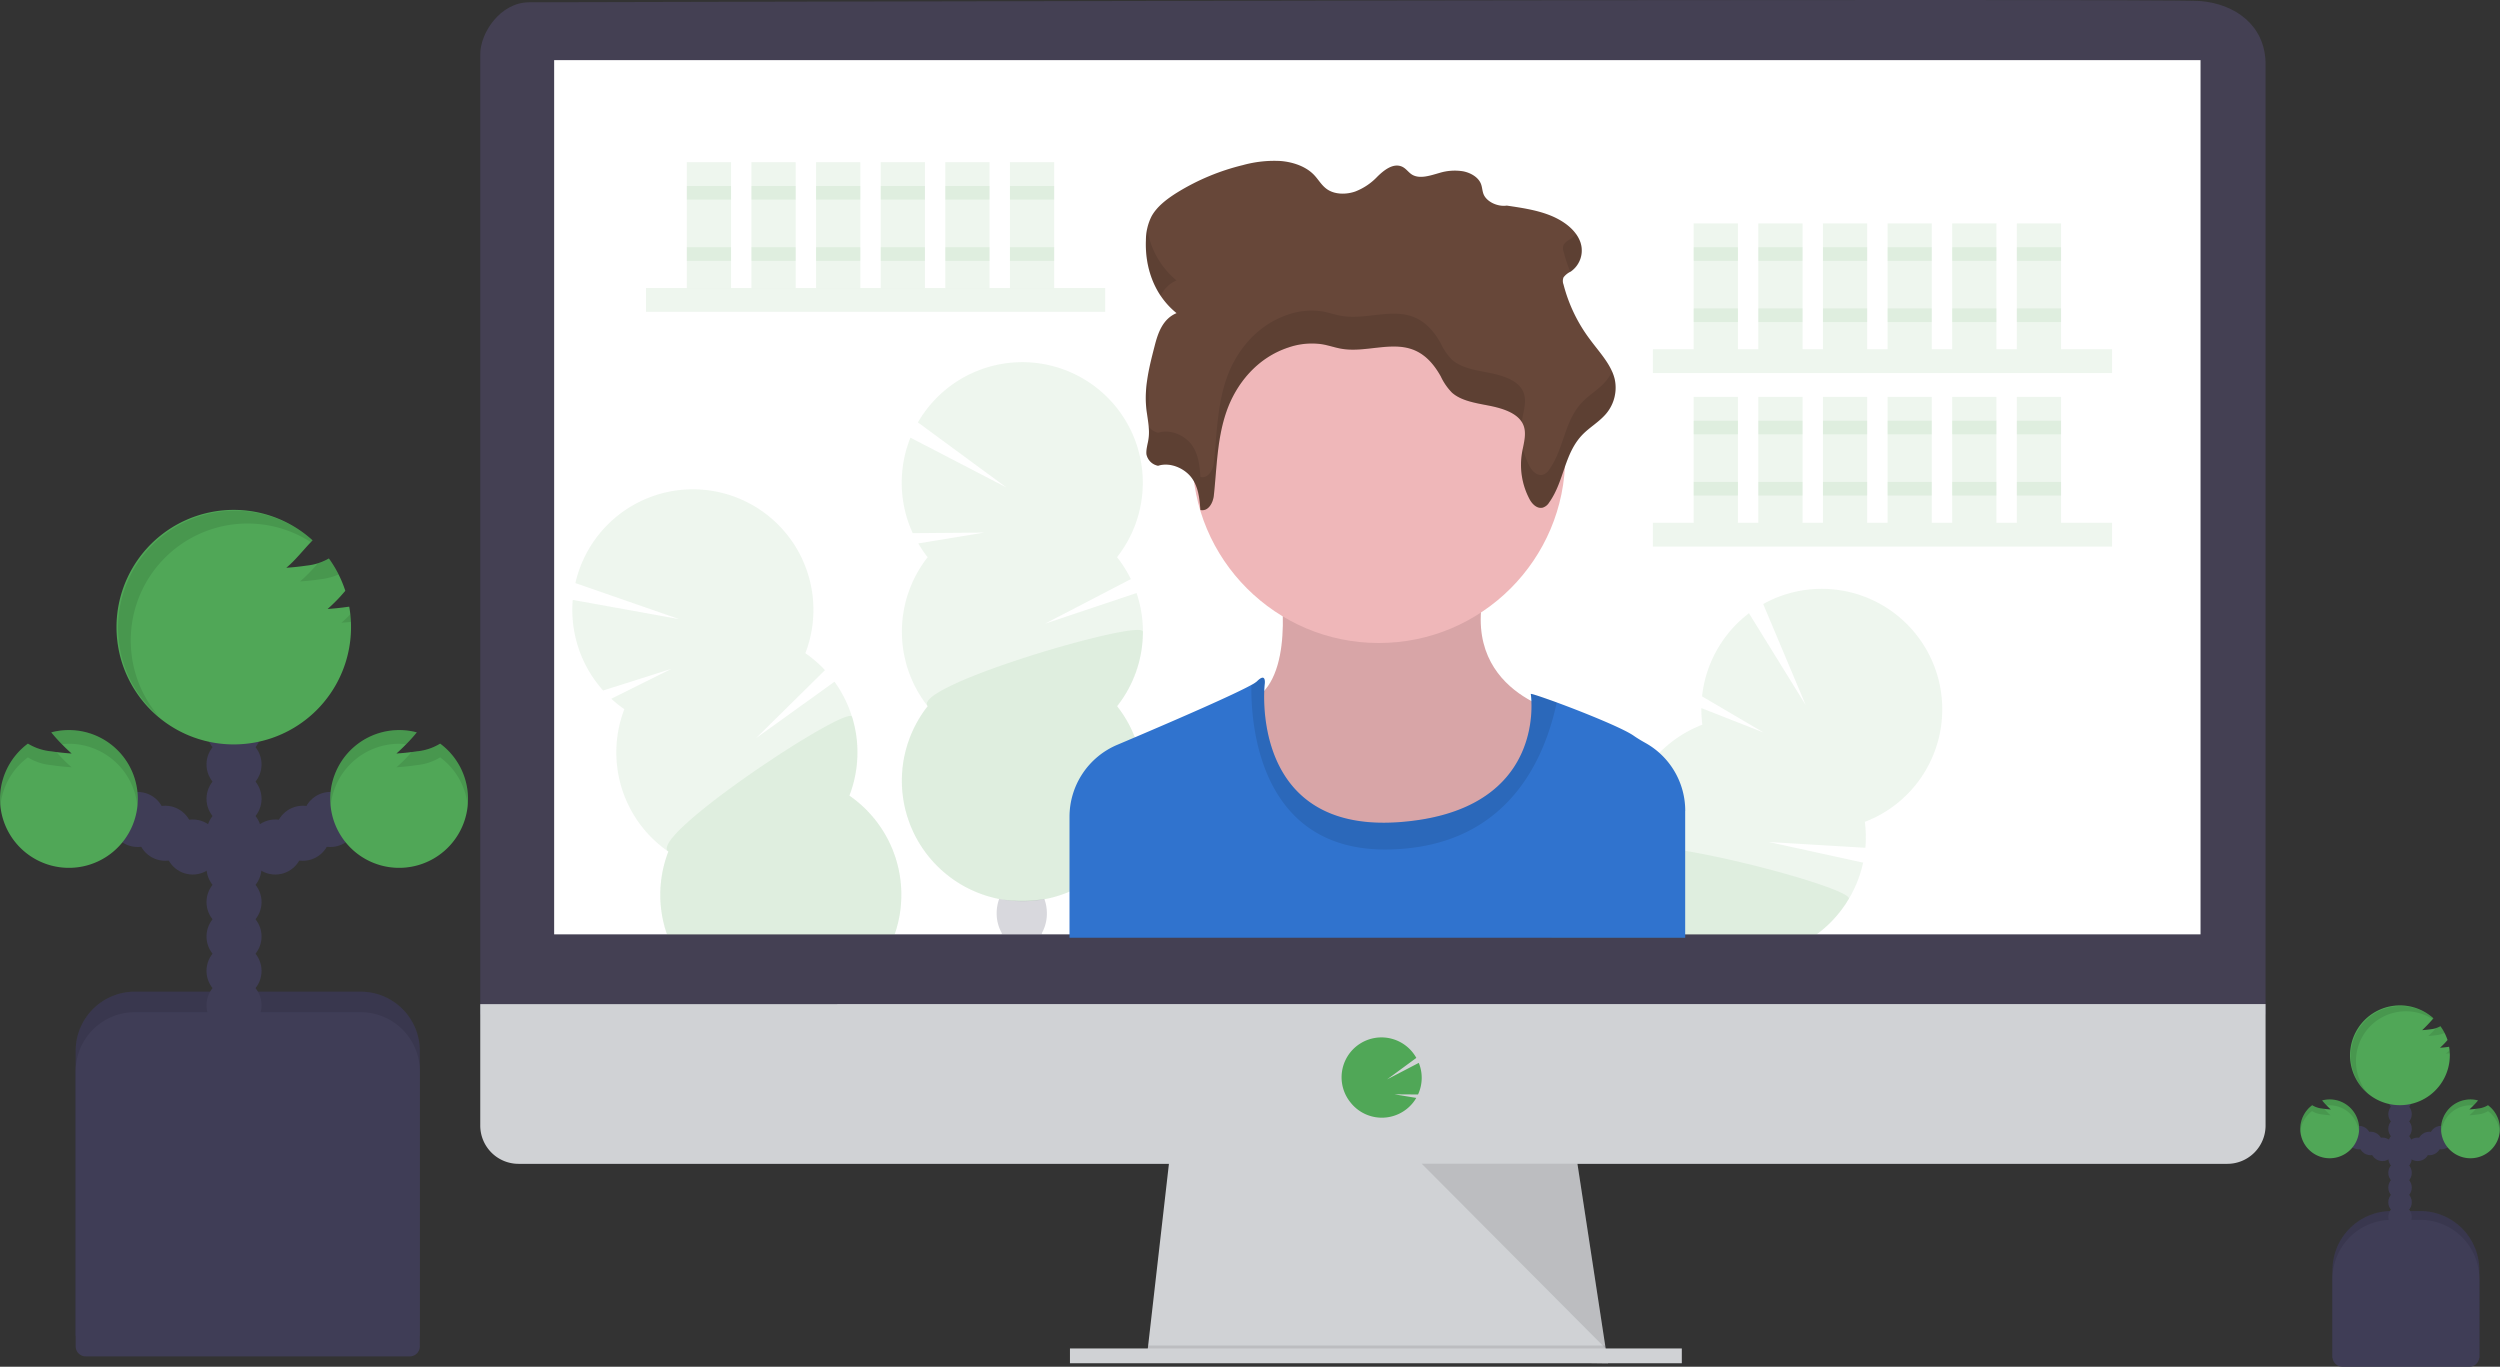 <svg xmlns="http://www.w3.org/2000/svg" width="804.821" height="439.986" viewBox="0 0 804.821 439.986">
  <rect x="0" y="0" width="804.821" height="439.986" fill="#333333" stroke="none"/>
  <g id="Zoom" transform="translate(0 -119.629)">
    <ellipse id="Ellipse_81" data-name="Ellipse 81" cx="10.696" cy="8.168" rx="10.696" ry="8.168" transform="matrix(0.488, -0.873, 0.873, 0.488, 670.994, 240.806)" fill="#3f3d56"/>
    <ellipse id="Ellipse_82" data-name="Ellipse 82" cx="10.696" cy="8.168" rx="10.696" ry="8.168" transform="matrix(0.488, -0.873, 0.873, 0.488, 677.37, 229.395)" fill="#3f3d56"/>
    <ellipse id="Ellipse_83" data-name="Ellipse 83" cx="10.696" cy="8.168" rx="10.696" ry="8.168" transform="matrix(0.488, -0.873, 0.873, 0.488, 683.753, 217.988)" fill="#3f3d56"/>
    <ellipse id="Ellipse_84" data-name="Ellipse 84" cx="10.696" cy="8.168" rx="10.696" ry="8.168" transform="matrix(0.488, -0.873, 0.873, 0.488, 690.129, 206.569)" fill="#3f3d56"/>
    <ellipse id="Ellipse_85" data-name="Ellipse 85" cx="10.696" cy="8.168" rx="10.696" ry="8.168" transform="matrix(0.488, -0.873, 0.873, 0.488, 696.501, 195.165)" fill="#3f3d56"/>
    <ellipse id="Ellipse_86" data-name="Ellipse 86" cx="10.696" cy="8.168" rx="10.696" ry="8.168" transform="matrix(0.488, -0.873, 0.873, 0.488, 702.885, 183.754)" fill="#3f3d56"/>
    <path id="Path_353" data-name="Path 353" d="M1005.421,631.77h9.219a19.031,19.031,0,0,1,19.031,19.031v28.25H986.39V650.8A19.031,19.031,0,0,1,1005.421,631.77Z" transform="translate(-235.504 -122.275)" fill="#3f3d56"/>
    <path id="Path_354" data-name="Path 354" d="M1005.421,631.77h9.219a19.031,19.031,0,0,1,19.031,19.031v28.25H986.39V650.8A19.031,19.031,0,0,1,1005.421,631.77Z" transform="translate(-235.504 -122.275)" opacity="0.1"/>
    <circle id="Ellipse_88" data-name="Ellipse 88" cx="3.783" cy="3.783" r="3.783" transform="translate(768.859 512.334)" fill="#3f3d56"/>
    <circle id="Ellipse_89" data-name="Ellipse 89" cx="3.783" cy="3.783" r="3.783" transform="translate(768.859 507.607)" fill="#3f3d56"/>
    <circle id="Ellipse_90" data-name="Ellipse 90" cx="3.783" cy="3.783" r="3.783" transform="translate(768.859 502.872)" fill="#3f3d56"/>
    <circle id="Ellipse_91" data-name="Ellipse 91" cx="3.783" cy="3.783" r="3.783" transform="translate(768.859 498.145)" fill="#3f3d56"/>
    <circle id="Ellipse_92" data-name="Ellipse 92" cx="3.783" cy="3.783" r="3.783" transform="translate(768.859 493.417)" fill="#3f3d56"/>
    <circle id="Ellipse_93" data-name="Ellipse 93" cx="3.783" cy="3.783" r="3.783" transform="translate(768.859 488.69)" fill="#3f3d56"/>
    <circle id="Ellipse_94" data-name="Ellipse 94" cx="3.783" cy="3.783" r="3.783" transform="translate(768.859 483.962)" fill="#3f3d56"/>
    <circle id="Ellipse_95" data-name="Ellipse 95" cx="3.783" cy="3.783" r="3.783" transform="translate(774.531 485.85)" fill="#3f3d56"/>
    <circle id="Ellipse_96" data-name="Ellipse 96" cx="3.783" cy="3.783" r="3.783" transform="translate(778.314 483.962)" fill="#3f3d56"/>
    <circle id="Ellipse_97" data-name="Ellipse 97" cx="3.783" cy="3.783" r="3.783" transform="translate(782.097 482.067)" fill="#3f3d56"/>
    <circle id="Ellipse_98" data-name="Ellipse 98" cx="3.783" cy="3.783" r="3.783" transform="translate(768.859 479.235)" fill="#3f3d56"/>
    <circle id="Ellipse_99" data-name="Ellipse 99" cx="3.783" cy="3.783" r="3.783" transform="translate(768.859 474.508)" fill="#3f3d56"/>
    <circle id="Ellipse_100" data-name="Ellipse 100" cx="3.783" cy="3.783" r="3.783" transform="translate(768.859 469.773)" fill="#3f3d56"/>
    <circle id="Ellipse_101" data-name="Ellipse 101" cx="3.783" cy="3.783" r="3.783" transform="translate(768.859 465.046)" fill="#3f3d56"/>
    <path id="Path_355" data-name="Path 355" d="M1047.8,659.336q-1.408.206-2.832.3a21.744,21.744,0,0,0,2.436-2.5,15.981,15.981,0,0,0-2.284-4.438,7.871,7.871,0,0,1-3.045.967c-.937.137-1.88.236-2.824.3a50.607,50.607,0,0,0,3.616-3.806,16.062,16.062,0,1,0,5.275,11.883,15.7,15.7,0,0,0-.244-2.763Z" transform="translate(-259.477 -202.702)" fill="#50a757"/>
    <path id="Path_356" data-name="Path 356" d="M1069.63,687.625a7.446,7.446,0,0,1-3.182,1.066c-.936.137-1.88.236-2.824.3a27.7,27.7,0,0,0,2.8-2.908,9.767,9.767,0,0,0-2.421-.32,9.47,9.47,0,1,0,5.625,1.865Z" transform="translate(-268.669 -212.196)" fill="#50a757"/>
    <circle id="Ellipse_102" data-name="Ellipse 102" cx="3.783" cy="3.783" r="3.783" transform="translate(763.18 485.85)" fill="#3f3d56"/>
    <circle id="Ellipse_103" data-name="Ellipse 103" cx="3.783" cy="3.783" r="3.783" transform="translate(759.397 483.962)" fill="#3f3d56"/>
    <circle id="Ellipse_104" data-name="Ellipse 104" cx="3.783" cy="3.783" r="3.783" transform="translate(755.621 482.067)" fill="#3f3d56"/>
    <path id="Path_357" data-name="Path 357" d="M998.8,687.625a7.447,7.447,0,0,0,3.182,1.066c.936.137,1.88.236,2.824.3a27.7,27.7,0,0,1-2.8-2.908,9.765,9.765,0,0,1,2.421-.32,9.47,9.47,0,1,1-5.626,1.865Z" transform="translate(-254.452 -212.196)" fill="#50a757"/>
    <path id="Path_358" data-name="Path 358" d="M1005.421,635.5h9.219a19.031,19.031,0,0,1,19.031,19.031v25.022a3.228,3.228,0,0,1-3.228,3.228H989.618a3.228,3.228,0,0,1-3.228-3.228V654.531A19.031,19.031,0,0,1,1005.421,635.5Z" transform="translate(-235.504 -123.166)" fill="#3f3d56"/>
    <g id="Group_8" data-name="Group 8" transform="translate(756.786 443.506)" opacity="0.1">
      <path id="Path_359" data-name="Path 359" d="M1057.766,664.88a12.311,12.311,0,0,1-1.226,1.157,12.117,12.117,0,0,0,1.294-.114C1057.819,665.573,1057.8,665.223,1057.766,664.88Z" transform="translate(-1025.938 -650.717)"/>
      <path id="Path_360" data-name="Path 360" d="M1049.09,657.952c.944-.061,1.888-.16,2.824-.3a8.863,8.863,0,0,0,2.459-.67,17.2,17.2,0,0,0-1.324-2.185,5.73,5.73,0,0,1-1.523.647A22.521,22.521,0,0,1,1049.09,657.952Z" transform="translate(-1024.159 -648.31)"/>
      <path id="Path_361" data-name="Path 361" d="M1018.007,664.039a16.047,16.047,0,0,1,24.741-13.52l.243-.259a16.062,16.062,0,1,0-21.178,24.155A15.987,15.987,0,0,1,1018.007,664.039Z" transform="translate(-1016.34 -646.275)"/>
    </g>
    <g id="Group_9" data-name="Group 9" transform="translate(785.896 473.564)" opacity="0.1">
      <path id="Path_362" data-name="Path 362" d="M1066.48,691.461c.944-.069,1.888-.167,2.824-.3a7.436,7.436,0,0,0,3.182-1.058,9.432,9.432,0,0,1,3.806,6.7,8.828,8.828,0,0,0,.053-1,9.432,9.432,0,0,0-3.806-7.612,7.446,7.446,0,0,1-3.182,1.066l-.761.091A18.759,18.759,0,0,1,1066.48,691.461Z" transform="translate(-1057.421 -686.338)"/>
      <path id="Path_363" data-name="Path 363" d="M1064.034,687.648a4.351,4.351,0,0,1,.944.068c.495-.525.982-1.089,1.477-1.637a9.767,9.767,0,0,0-2.421-.32,9.455,9.455,0,0,0-9.455,9.455,6.518,6.518,0,0,0,.046.944A9.462,9.462,0,0,1,1064.034,687.648Z" transform="translate(-1054.58 -685.76)"/>
    </g>
    <g id="Group_10" data-name="Group 10" transform="translate(740.457 473.564)" opacity="0.1">
      <path id="Path_364" data-name="Path 364" d="M1004.756,691.461c-.944-.069-1.888-.167-2.824-.3a7.436,7.436,0,0,1-3.182-1.058,9.432,9.432,0,0,0-3.806,6.7,8.8,8.8,0,0,1-.053-1,9.431,9.431,0,0,1,3.806-7.612,7.445,7.445,0,0,0,3.182,1.066l.761.091a19.43,19.43,0,0,0,2.116,2.124Z" transform="translate(-994.89 -686.338)"/>
      <path id="Path_365" data-name="Path 365" d="M1006.591,687.648a4.35,4.35,0,0,0-.944.068c-.495-.525-.982-1.089-1.477-1.637a9.766,9.766,0,0,1,2.421-.32,9.455,9.455,0,0,1,9.455,9.455,6.434,6.434,0,0,1-.046.944A9.462,9.462,0,0,0,1006.591,687.648Z" transform="translate(-997.106 -685.76)"/>
    </g>
    <path id="Path_366" data-name="Path 366" d="M51.031,539h72.73a19.031,19.031,0,0,1,19.031,19.031v91.723H32V558.031A19.031,19.031,0,0,1,51.031,539Z" transform="translate(-7.64 -100.126)" fill="#3f3d56"/>
    <path id="Path_367" data-name="Path 367" d="M51.031,539h72.73a19.031,19.031,0,0,1,19.031,19.031v91.723H32V558.031A19.031,19.031,0,0,1,51.031,539Z" transform="translate(-7.64 -100.126)" opacity="0.1"/>
    <circle id="Ellipse_105" data-name="Ellipse 105" cx="8.861" cy="8.861" r="8.861" transform="translate(66.48 445.489)" fill="#3f3d56"/>
    <circle id="Ellipse_106" data-name="Ellipse 106" cx="8.861" cy="8.861" r="8.861" transform="translate(66.48 434.413)" fill="#3f3d56"/>
    <circle id="Ellipse_107" data-name="Ellipse 107" cx="8.861" cy="8.861" r="8.861" transform="translate(66.48 423.329)" fill="#3f3d56"/>
    <circle id="Ellipse_108" data-name="Ellipse 108" cx="8.861" cy="8.861" r="8.861" transform="translate(66.48 412.253)" fill="#3f3d56"/>
    <circle id="Ellipse_109" data-name="Ellipse 109" cx="8.861" cy="8.861" r="8.861" transform="translate(66.48 401.169)" fill="#3f3d56"/>
    <circle id="Ellipse_110" data-name="Ellipse 110" cx="8.861" cy="8.861" r="8.861" transform="translate(66.48 390.093)" fill="#3f3d56"/>
    <circle id="Ellipse_111" data-name="Ellipse 111" cx="8.861" cy="8.861" r="8.861" transform="translate(66.48 379.017)" fill="#3f3d56"/>
    <circle id="Ellipse_112" data-name="Ellipse 112" cx="8.861" cy="8.861" r="8.861" transform="translate(79.771 383.447)" fill="#3f3d56"/>
    <circle id="Ellipse_113" data-name="Ellipse 113" cx="8.861" cy="8.861" r="8.861" transform="translate(88.632 379.017)" fill="#3f3d56"/>
    <circle id="Ellipse_114" data-name="Ellipse 114" cx="8.861" cy="8.861" r="8.861" transform="translate(97.501 374.579)" fill="#3f3d56"/>
    <circle id="Ellipse_115" data-name="Ellipse 115" cx="8.861" cy="8.861" r="8.861" transform="translate(66.48 367.933)" fill="#3f3d56"/>
    <circle id="Ellipse_116" data-name="Ellipse 116" cx="8.861" cy="8.861" r="8.861" transform="translate(66.48 356.857)" fill="#3f3d56"/>
    <circle id="Ellipse_117" data-name="Ellipse 117" cx="8.861" cy="8.861" r="8.861" transform="translate(66.48 345.773)" fill="#3f3d56"/>
    <circle id="Ellipse_118" data-name="Ellipse 118" cx="8.861" cy="8.861" r="8.861" transform="translate(66.48 334.697)" fill="#3f3d56"/>
    <path id="Path_368" data-name="Path 368" d="M146.049,467.646q-3.3.48-6.623.7a51.585,51.585,0,0,0,5.7-5.854,37.566,37.566,0,0,0-5.283-10.4,18.072,18.072,0,0,1-7.095,2.284c-2.192.32-4.408.556-6.623.708,2.916-2.36,5.618-5.93,8.473-8.83a37.75,37.75,0,1,0,11.792,21.361Z" transform="translate(-33.963 -152.673)" fill="#50a757"/>
    <path id="Path_369" data-name="Path 369" d="M197.243,533.922a17.447,17.447,0,0,1-7.453,2.482c-2.2.327-4.408.556-6.623.708a62.327,62.327,0,0,0,6.562-6.806,22.175,22.175,0,1,0,7.514,3.616Z" transform="translate(-55.545 -174.903)" fill="#50a757"/>
    <circle id="Ellipse_119" data-name="Ellipse 119" cx="8.861" cy="8.861" r="8.861" transform="translate(53.181 383.447)" fill="#3f3d56"/>
    <circle id="Ellipse_120" data-name="Ellipse 120" cx="8.861" cy="8.861" r="8.861" transform="translate(44.32 379.017)" fill="#3f3d56"/>
    <circle id="Ellipse_121" data-name="Ellipse 121" cx="8.861" cy="8.861" r="8.861" transform="translate(35.459 374.579)" fill="#3f3d56"/>
    <path id="Path_370" data-name="Path 370" d="M31.185,533.922a17.445,17.445,0,0,0,7.46,2.482c2.192.327,4.4.556,6.615.708a62.33,62.33,0,0,1-6.562-6.806,22.175,22.175,0,1,1-7.514,3.616Z" transform="translate(-22.202 -174.903)" fill="#50a757"/>
    <path id="Path_371" data-name="Path 371" d="M51.031,547.69h72.73a19.031,19.031,0,0,1,19.031,19.031v88.54a3.228,3.228,0,0,1-3.228,3.228H35.243A3.228,3.228,0,0,1,32,655.262v-88.54A19.031,19.031,0,0,1,51.031,547.69Z" transform="translate(-7.64 -102.201)" fill="#3f3d56"/>
    <g id="Group_11" data-name="Group 11" transform="translate(38.195 284.215)" opacity="0.1">
      <path id="Path_372" data-name="Path 372" d="M169.422,480.61a28.633,28.633,0,0,1-2.862,2.71c1.012-.068,2.033-.16,3.045-.259C169.567,482.239,169.514,481.417,169.422,480.61Z" transform="translate(-94.861 -447.431)"/>
      <path id="Path_373" data-name="Path 373" d="M149.1,464.4c2.215-.152,4.423-.381,6.615-.708a21.1,21.1,0,0,0,5.77-1.522,38.487,38.487,0,0,0-3.106-5.131,13.076,13.076,0,0,1-3.547,1.522A52.686,52.686,0,0,1,149.1,464.4Z" transform="translate(-90.693 -441.804)"/>
      <path id="Path_374" data-name="Path 374" d="M76.276,478.646a37.6,37.6,0,0,1,57.969-31.675c.19-.2.381-.419.571-.609a37.634,37.634,0,1,0-49.613,56.6A37.461,37.461,0,0,1,76.276,478.646Z" transform="translate(-72.374 -437.025)"/>
    </g>
    <g id="Group_12" data-name="Group 12" transform="translate(106.346 354.657)" opacity="0.1">
      <path id="Path_375" data-name="Path 375" d="M189.85,542.91q3.319-.213,6.623-.708a17.411,17.411,0,0,0,7.453-2.482A22.122,22.122,0,0,1,212.8,555.41a23.174,23.174,0,0,0,.122-2.337,22.076,22.076,0,0,0-8.975-17.783,17.447,17.447,0,0,1-7.453,2.482c-.586.084-1.165.152-1.743.221A43.87,43.87,0,0,1,189.85,542.91Z" transform="translate(-168.573 -530.928)"/>
      <path id="Path_376" data-name="Path 376" d="M184.052,533.975a21.379,21.379,0,0,1,2.223.152c1.157-1.233,2.284-2.543,3.448-3.806a22.076,22.076,0,0,0-27.824,21.4c0,.761.038,1.523.107,2.215a22.16,22.16,0,0,1,22.046-19.96Z" transform="translate(-161.9 -529.56)"/>
    </g>
    <g id="Group_13" data-name="Group 13" transform="translate(0 354.657)" opacity="0.1">
      <path id="Path_377" data-name="Path 377" d="M45.251,542.91q-3.319-.213-6.615-.708a17.24,17.24,0,0,1-7.46-2.482,22.122,22.122,0,0,0-8.853,15.689,23.174,23.174,0,0,1-.122-2.337,22.076,22.076,0,0,1,8.983-17.783,17.444,17.444,0,0,0,7.46,2.482c.579.084,1.157.152,1.736.221a44.522,44.522,0,0,0,4.872,4.918Z" transform="translate(-22.2 -530.928)"/>
      <path id="Path_378" data-name="Path 378" d="M49.531,533.975a21.379,21.379,0,0,0-2.223.152c-1.157-1.233-2.284-2.543-3.448-3.806a22.076,22.076,0,0,1,27.824,21.4,14.954,14.954,0,0,1-.107,2.215A22.16,22.16,0,0,0,49.531,533.975Z" transform="translate(-27.371 -529.56)"/>
    </g>
    <path id="Path_379" data-name="Path 379" d="M633.423,674.652l-148.443-1.9.434-3.806,7.179-62.8H622.956l9.592,62.8.731,4.758Z" transform="translate(-115.79 -116.156)" fill="#d0d2d5"/>
    <path id="Path_380" data-name="Path 380" d="M633.279,693.4H559.2l-74.222-.952.434-3.806H632.548Z" transform="translate(-115.79 -135.853)" opacity="0.1"/>
    <rect id="Rectangle_251" data-name="Rectangle 251" width="196.973" height="4.758" transform="translate(344.449 553.738)" fill="#d0d2d5"/>
    <path id="Path_381" data-name="Path 381" d="M800.041,240.944c-.3-12.044-9.812-18.847-20.982-19.79s-538.106.4-538.106.4c-9.242.089-15.687,9.91-15.653,16.755V547.387H800.041Z" transform="translate(-70.691 -101.19)" fill="#444053"/>
    <path id="Path_382" data-name="Path 382" d="M225.3,645.45v39.06a12.325,12.325,0,0,0,12.332,12.363H787.717a12.325,12.325,0,0,0,12.325-12.325v-39.1Z" transform="translate(-70.691 -202.572)" fill="#d0d2d5"/>
    <path id="Path_383" data-name="Path 383" d="M602.492,685.385a12.857,12.857,0,0,0,10.109-4.9h0a13.823,13.823,0,0,0,1-1.469l-7.049-1.157,7.612.053a12.812,12.812,0,0,0,.244-10.178l-10.224,5.329,9.432-6.927A12.842,12.842,0,1,0,592.4,680.444h0a12.842,12.842,0,0,0,10.094,4.94Z" transform="translate(-157.657 -205.937)" fill="#50a757"/>
    <path id="Path_384" data-name="Path 384" d="M601.23,611.76l59.217,59.476-9.082-59.476Z" transform="translate(-143.545 -117.498)" opacity="0.1"/>
    <g id="Man" transform="translate(178.398 138.988)">
      <rect id="Rectangle_253" data-name="Rectangle 253" width="530.018" height="281.437" fill="#fff"/>
      <rect id="Rectangle_254" data-name="Rectangle 254" width="147.833" height="7.662" transform="translate(29.563 73.364)" fill="#50a757" opacity="0.1"/>
      <rect id="Rectangle_255" data-name="Rectangle 255" width="14.239" height="40.518" transform="translate(42.707 32.846)" fill="#50a757" opacity="0.1"/>
      <rect id="Rectangle_256" data-name="Rectangle 256" width="14.239" height="40.518" transform="translate(63.513 32.846)" fill="#50a757" opacity="0.1"/>
      <rect id="Rectangle_257" data-name="Rectangle 257" width="14.239" height="40.518" transform="translate(84.32 32.846)" fill="#50a757" opacity="0.1"/>
      <rect id="Rectangle_258" data-name="Rectangle 258" width="14.239" height="40.518" transform="translate(105.126 32.846)" fill="#50a757" opacity="0.1"/>
      <rect id="Rectangle_259" data-name="Rectangle 259" width="14.239" height="40.518" transform="translate(125.932 32.846)" fill="#50a757" opacity="0.1"/>
      <rect id="Rectangle_260" data-name="Rectangle 260" width="14.239" height="40.518" transform="translate(146.739 32.846)" fill="#50a757" opacity="0.1"/>
      <rect id="Rectangle_261" data-name="Rectangle 261" width="14.239" height="4.378" transform="translate(42.707 40.518)" fill="#50a757" opacity="0.1"/>
      <rect id="Rectangle_262" data-name="Rectangle 262" width="14.239" height="4.378" transform="translate(63.513 40.518)" fill="#50a757" opacity="0.1"/>
      <rect id="Rectangle_263" data-name="Rectangle 263" width="14.239" height="4.378" transform="translate(84.32 40.518)" fill="#50a757" opacity="0.1"/>
      <rect id="Rectangle_264" data-name="Rectangle 264" width="14.239" height="4.378" transform="translate(105.126 40.518)" fill="#50a757" opacity="0.1"/>
      <rect id="Rectangle_265" data-name="Rectangle 265" width="14.239" height="4.378" transform="translate(125.932 40.518)" fill="#50a757" opacity="0.1"/>
      <rect id="Rectangle_266" data-name="Rectangle 266" width="14.239" height="4.378" transform="translate(146.739 40.518)" fill="#50a757" opacity="0.1"/>
      <rect id="Rectangle_267" data-name="Rectangle 267" width="14.239" height="4.378" transform="translate(42.707 60.23)" fill="#50a757" opacity="0.1"/>
      <rect id="Rectangle_268" data-name="Rectangle 268" width="14.239" height="4.378" transform="translate(63.513 60.23)" fill="#50a757" opacity="0.1"/>
      <rect id="Rectangle_269" data-name="Rectangle 269" width="14.239" height="4.378" transform="translate(84.32 60.23)" fill="#50a757" opacity="0.1"/>
      <rect id="Rectangle_270" data-name="Rectangle 270" width="14.239" height="4.378" transform="translate(105.126 60.23)" fill="#50a757" opacity="0.1"/>
      <rect id="Rectangle_271" data-name="Rectangle 271" width="14.239" height="4.378" transform="translate(125.932 60.23)" fill="#50a757" opacity="0.1"/>
      <rect id="Rectangle_272" data-name="Rectangle 272" width="14.239" height="4.378" transform="translate(146.739 60.23)" fill="#50a757" opacity="0.1"/>
      <rect id="Rectangle_273" data-name="Rectangle 273" width="147.833" height="7.662" transform="translate(353.707 93.076)" fill="#50a757" opacity="0.1"/>
      <rect id="Rectangle_274" data-name="Rectangle 274" width="14.239" height="40.518" transform="translate(366.852 52.558)" fill="#50a757" opacity="0.1"/>
      <rect id="Rectangle_275" data-name="Rectangle 275" width="14.239" height="40.518" transform="translate(387.658 52.558)" fill="#50a757" opacity="0.1"/>
      <rect id="Rectangle_276" data-name="Rectangle 276" width="14.239" height="40.518" transform="translate(408.464 52.558)" fill="#50a757" opacity="0.1"/>
      <rect id="Rectangle_277" data-name="Rectangle 277" width="14.239" height="40.518" transform="translate(429.27 52.558)" fill="#50a757" opacity="0.1"/>
      <rect id="Rectangle_278" data-name="Rectangle 278" width="14.239" height="40.518" transform="translate(450.077 52.558)" fill="#50a757" opacity="0.1"/>
      <rect id="Rectangle_279" data-name="Rectangle 279" width="14.239" height="40.518" transform="translate(470.883 52.558)" fill="#50a757" opacity="0.1"/>
      <rect id="Rectangle_280" data-name="Rectangle 280" width="14.239" height="4.378" transform="translate(366.852 60.23)" fill="#50a757" opacity="0.1"/>
      <rect id="Rectangle_281" data-name="Rectangle 281" width="14.239" height="4.378" transform="translate(387.658 60.23)" fill="#50a757" opacity="0.1"/>
      <rect id="Rectangle_282" data-name="Rectangle 282" width="14.239" height="4.378" transform="translate(408.464 60.23)" fill="#50a757" opacity="0.1"/>
      <rect id="Rectangle_283" data-name="Rectangle 283" width="14.239" height="4.378" transform="translate(429.27 60.23)" fill="#50a757" opacity="0.1"/>
      <rect id="Rectangle_284" data-name="Rectangle 284" width="14.239" height="4.378" transform="translate(450.077 60.23)" fill="#50a757" opacity="0.1"/>
      <rect id="Rectangle_285" data-name="Rectangle 285" width="14.239" height="4.378" transform="translate(470.883 60.23)" fill="#50a757" opacity="0.1"/>
      <rect id="Rectangle_286" data-name="Rectangle 286" width="14.239" height="4.378" transform="translate(366.852 79.942)" fill="#50a757" opacity="0.1"/>
      <rect id="Rectangle_287" data-name="Rectangle 287" width="14.239" height="4.378" transform="translate(387.658 79.942)" fill="#50a757" opacity="0.1"/>
      <rect id="Rectangle_288" data-name="Rectangle 288" width="14.239" height="4.378" transform="translate(408.464 79.942)" fill="#50a757" opacity="0.1"/>
      <rect id="Rectangle_289" data-name="Rectangle 289" width="14.239" height="4.378" transform="translate(429.27 79.942)" fill="#50a757" opacity="0.1"/>
      <rect id="Rectangle_290" data-name="Rectangle 290" width="14.239" height="4.378" transform="translate(450.077 79.942)" fill="#50a757" opacity="0.1"/>
      <rect id="Rectangle_291" data-name="Rectangle 291" width="14.239" height="4.378" transform="translate(470.883 79.942)" fill="#50a757" opacity="0.1"/>
      <rect id="Rectangle_292" data-name="Rectangle 292" width="147.833" height="7.662" transform="translate(353.707 148.928)" fill="#50a757" opacity="0.1"/>
      <rect id="Rectangle_293" data-name="Rectangle 293" width="14.239" height="40.518" transform="translate(366.852 108.41)" fill="#50a757" opacity="0.1"/>
      <rect id="Rectangle_294" data-name="Rectangle 294" width="14.239" height="40.518" transform="translate(387.658 108.41)" fill="#50a757" opacity="0.1"/>
      <rect id="Rectangle_295" data-name="Rectangle 295" width="14.239" height="40.518" transform="translate(408.464 108.41)" fill="#50a757" opacity="0.1"/>
      <rect id="Rectangle_296" data-name="Rectangle 296" width="14.239" height="40.518" transform="translate(429.27 108.41)" fill="#50a757" opacity="0.1"/>
      <rect id="Rectangle_297" data-name="Rectangle 297" width="14.239" height="40.518" transform="translate(450.077 108.41)" fill="#50a757" opacity="0.1"/>
      <rect id="Rectangle_298" data-name="Rectangle 298" width="14.239" height="40.518" transform="translate(470.883 108.41)" fill="#50a757" opacity="0.1"/>
      <rect id="Rectangle_299" data-name="Rectangle 299" width="14.239" height="4.378" transform="translate(366.852 116.071)" fill="#50a757" opacity="0.1"/>
      <rect id="Rectangle_300" data-name="Rectangle 300" width="14.239" height="4.378" transform="translate(387.658 116.071)" fill="#50a757" opacity="0.1"/>
      <rect id="Rectangle_301" data-name="Rectangle 301" width="14.239" height="4.378" transform="translate(408.464 116.071)" fill="#50a757" opacity="0.1"/>
      <rect id="Rectangle_302" data-name="Rectangle 302" width="14.239" height="4.378" transform="translate(429.27 116.071)" fill="#50a757" opacity="0.1"/>
      <rect id="Rectangle_303" data-name="Rectangle 303" width="14.239" height="4.378" transform="translate(450.077 116.071)" fill="#50a757" opacity="0.1"/>
      <rect id="Rectangle_304" data-name="Rectangle 304" width="14.239" height="4.378" transform="translate(470.883 116.071)" fill="#50a757" opacity="0.1"/>
      <rect id="Rectangle_305" data-name="Rectangle 305" width="14.239" height="4.378" transform="translate(366.852 135.783)" fill="#50a757" opacity="0.1"/>
      <rect id="Rectangle_306" data-name="Rectangle 306" width="14.239" height="4.378" transform="translate(387.658 135.783)" fill="#50a757" opacity="0.1"/>
      <rect id="Rectangle_307" data-name="Rectangle 307" width="14.239" height="4.378" transform="translate(408.464 135.783)" fill="#50a757" opacity="0.1"/>
      <rect id="Rectangle_308" data-name="Rectangle 308" width="14.239" height="4.378" transform="translate(429.27 135.783)" fill="#50a757" opacity="0.1"/>
      <rect id="Rectangle_309" data-name="Rectangle 309" width="14.239" height="4.378" transform="translate(450.077 135.783)" fill="#50a757" opacity="0.1"/>
      <rect id="Rectangle_310" data-name="Rectangle 310" width="14.239" height="4.378" transform="translate(470.883 135.783)" fill="#50a757" opacity="0.1"/>
      <path id="Path_385" data-name="Path 385" d="M397.742,437.963a39.015,39.015,0,0,1-3.017-4.437l21.289-3.491-23.064.187a38.881,38.881,0,0,1-.74-30.746L423.094,415.5l-28.478-20.935a38.8,38.8,0,1,1,64.1,43.388,38.785,38.785,0,0,1,4.447,7.06l-27.61,14.347L465,449.5a38.782,38.782,0,0,1-6.252,36.426,38.8,38.8,0,1,1-60.989,0,38.8,38.8,0,0,1,0-47.973Z" transform="translate(-277.509 -277.942)" fill="#50a757" opacity="0.1"/>
      <path id="Path_386" data-name="Path 386" d="M467.035,463.172a38.635,38.635,0,0,1-8.3,23.981,38.8,38.8,0,1,1-60.989,0C392.546,480.557,467.035,458.813,467.035,463.172Z" transform="translate(-277.51 -279.159)" fill="#50a757" opacity="0.1"/>
      <path id="Path_387" data-name="Path 387" d="M434.9,561.494c.069.108.118.217.187.325H421.909c.069-.109.118-.217.187-.325a12.82,12.82,0,0,1-1.7-6.488,13.359,13.359,0,0,1,.8-4.566h0c.73.118,1.637.247,2.682.355a46.223,46.223,0,0,0,9.19,0c.868-.089,1.785-.217,2.712-.355a.634.634,0,0,1,0,.069,13.16,13.16,0,0,1,.779,4.5A12.82,12.82,0,0,1,434.9,561.494Z" transform="translate(-277.941 -280.382)" fill="#3f3d56" opacity="0.2"/>
      <path id="Path_388" data-name="Path 388" d="M385.625,559.977H312.359c-.168-.424-.316-.868-.444-1.3a38.566,38.566,0,0,1,.858-25.362,38.792,38.792,0,0,1-14.16-45.843,40.116,40.116,0,0,1-4.2-3.353l19.307-9.624-21.94,6.962A38.842,38.842,0,0,1,282,452.287l34.237,6.183-33.389-11.6a38.8,38.8,0,1,1,74.035,22.571A39.527,39.527,0,0,1,363.2,474.9l-22.167,21.871,25.234-18.144a38.812,38.812,0,0,1,4.773,36.663A38.812,38.812,0,0,1,385.625,559.977Z" transform="translate(-276.013 -278.52)" fill="#50a757" opacity="0.1"/>
      <path id="Path_389" data-name="Path 389" d="M386.025,561.007H312.759c-.168-.424-.315-.868-.444-1.3a38.565,38.565,0,0,1,.858-25.362c-6.9-4.783,57.843-47.539,59.165-43.388a38.724,38.724,0,0,1-.858,25.372A38.812,38.812,0,0,1,386.025,561.007Z" transform="translate(-276.412 -279.55)" fill="#50a757" opacity="0.1"/>
      <path id="Path_390" data-name="Path 390" d="M721.841,507.862a38.616,38.616,0,0,1-19.426,16.329,40.026,40.026,0,0,1,.168,8.352L671.5,530.68l30.352,6.636a38.891,38.891,0,0,1-14.978,23.114h-42.3v1.095H601.51c.089-.375.177-.74.276-1.095a38.941,38.941,0,0,1,23.666-26.338A38.832,38.832,0,0,1,650.1,492.913a38.834,38.834,0,0,1-.325-5.354l20.067,7.888-19.84-11.655a38.891,38.891,0,0,1,15.1-26.762l18.282,29.582-13.7-32.541a38.792,38.792,0,0,1,52.144,53.82Z" transform="translate(-280.462 -278.973)" fill="#50a757" opacity="0.1"/>
      <path id="Path_391" data-name="Path 391" d="M697.219,550.21A38.25,38.25,0,0,1,686.875,561.6h-42.3v1.095H601.51c.089-.375.177-.74.276-1.095a38.941,38.941,0,0,1,23.666-26.338c-.365-2.83,8-2.445,19.13-.572C666.345,538.338,698.7,547.735,697.219,550.21Z" transform="translate(-280.462 -280.142)" fill="#50a757" opacity="0.1"/>
      <path id="Path_392" data-name="Path 392" d="M512.512,445.429s5.275,28.764-6.557,38.142,10,65.653,46.267,59.1,50.961-53.781,50.961-53.781-36.268-7.494-22.828-45.636Z" transform="translate(-279.087 -278.89)" fill="#efb7b9"/>
      <path id="Path_393" data-name="Path 393" d="M512.512,445.429s5.275,28.764-6.557,38.142,10,65.653,46.267,59.1,50.961-53.781,50.961-53.781-36.268-7.494-22.828-45.636Z" transform="translate(-279.087 -278.89)" opacity="0.1"/>
      <circle id="Ellipse_122" data-name="Ellipse 122" cx="60.023" cy="60.023" r="60.023" transform="translate(205.45 67.596)" fill="#efb7b9"/>
      <path id="Path_394" data-name="Path 394" d="M642.382,521.1v40.8H444.18v-38.94a25.154,25.154,0,0,1,15.343-23.153l5.69-2.416c14.377-6.124,31.841-13.726,37.55-16.892a9.4,9.4,0,0,0,1.755-1.134c3.126-3.126,2.5.937,2.5.937s-.089.769-.148,2.11c-.335,9.18.986,45.291,43.289,42.283,41.277-2.958,43.092-30.805,42.717-39a20.377,20.377,0,0,0-.2-2.268c0-.217,3.55.986,8.362,2.722,8.648,3.185,21.358,8.313,24.78,10.729,1.065.74,2.357,1.528,3.757,2.307A25.007,25.007,0,0,1,642.4,521.1Z" transform="translate(-278.272 -279.376)" fill="#3073ce"/>
      <path id="Path_395" data-name="Path 395" d="M601.862,486.158c-3.491,16.191-14.456,46.523-54.008,47.332-42.115.828-44.541-41.06-44.285-52.943a9.117,9.117,0,0,0,1.765-1.144c3.126-3.126,2.5.937,2.5.937s-5.315,47.835,43.141,44.374,42.52-41.267,42.52-41.267C593.5,483.219,597.05,484.383,601.862,486.158Z" transform="translate(-279.098 -279.377)" opacity="0.1"/>
      <path id="Path_396" data-name="Path 396" d="M473.044,407.614c3.944-1.282,8.648.887,10.847,3.944s2.5,6.755,2.771,10.295c2.613.552,4.083-2.406,4.319-4.625.986-9.082,1.035-18.331,4.082-27.088s9.7-17.237,19.939-20.609a23.035,23.035,0,0,1,10.847-1.035c2.16.365,4.2,1.114,6.36,1.469,7.465,1.233,15.6-2.307,22.611.158,4.388,1.548,7.218,5.128,9.23,8.717a19.021,19.021,0,0,0,3.589,5.216c2.958,2.662,7.652,3.363,11.912,4.2s8.934,2.278,10.758,5.571c1.647,2.958.434,6.41-.118,9.644a23.548,23.548,0,0,0,2.436,14.89c.789,1.5,2.386,3.195,4.27,2.712a3.767,3.767,0,0,0,2.041-1.657c4.93-6.9,4.773-15.856,10.916-22.019,2.061-2.061,4.714-3.678,6.715-5.778a13,13,0,0,0,3.481-11.833c-1.1-4.743-4.93-8.7-7.958-12.819a50.29,50.29,0,0,1-8.53-17.7,3.156,3.156,0,0,1,0-2.307,6.185,6.185,0,0,1,2.179-1.785,8.243,8.243,0,0,0,2.83-10.531c-1.716-3.579-5.571-6.232-9.8-7.829s-8.875-2.278-13.47-2.958c-3.017.444-6.557-1.282-7.494-3.7-.414-1.075-.414-2.238-.838-3.313-.818-2.061-3.175-3.52-5.709-4.023a16.764,16.764,0,0,0-7.711.542c-2.84.8-6.133,1.972-8.608.611-1.3-.74-2.031-2.081-3.432-2.682-2.84-1.213-5.838,1.233-7.889,3.254a19.425,19.425,0,0,1-7.129,4.782c-2.85.986-6.36.986-8.816-.582-1.972-1.252-2.958-3.264-4.526-4.861-2.574-2.633-6.646-4.063-10.709-4.388a37.846,37.846,0,0,0-12.089,1.321A73.207,73.207,0,0,0,479.1,319.7c-3.284,2.061-6.429,4.467-8.145,7.573a17.189,17.189,0,0,0-1.834,7.81c-.306,8.49,2.514,17.444,9.861,23.39-4.477,1.874-6,6.459-7.041,10.531-1.676,6.488-3.363,13.1-2.731,19.722.316,3.422,1.252,6.843.749,10.245-.237,1.647-.809,3.264-.67,4.93A4.713,4.713,0,0,0,473.044,407.614Z" transform="translate(-278.618 -277.028)" fill="#674739"/>
      <g id="Group_14" data-name="Group 14" transform="translate(190.463 54.244)" opacity="0.1">
        <path id="Path_397" data-name="Path 397" d="M620.887,378.18A14.147,14.147,0,0,1,618.293,382c-1.972,2.1-4.654,3.718-6.715,5.788-6.143,6.153-6.015,15.136-10.916,22.019a3.747,3.747,0,0,1-2.041,1.647c-1.883.483-3.481-1.213-4.27-2.712a23.957,23.957,0,0,1-2.14-5.769q-.158.749-.3,1.509a23.547,23.547,0,0,0,2.436,14.89c.789,1.5,2.386,3.195,4.27,2.712a3.768,3.768,0,0,0,2.041-1.657c4.93-6.9,4.773-15.856,10.916-22.019,2.061-2.061,4.713-3.678,6.715-5.778a13,13,0,0,0,3.481-11.833A14.238,14.238,0,0,0,620.887,378.18Z" transform="translate(-470.787 -332.229)"/>
        <path id="Path_398" data-name="Path 398" d="M607.676,334.976a6.055,6.055,0,0,0-2.179,1.775,3.155,3.155,0,0,0,0,2.307,48.2,48.2,0,0,0,2.179,6.557h0a8.244,8.244,0,0,0,2.791-10.64,10.8,10.8,0,0,0-.986-1.676,8.229,8.229,0,0,1-1.8,1.676Z" transform="translate(-470.977 -331.604)"/>
        <path id="Path_399" data-name="Path 399" d="M478.97,348.245a26.772,26.772,0,0,1-9.417-16.665,23.651,23.651,0,0,0-.434,3.944,30.006,30.006,0,0,0,4.733,17.749,10.087,10.087,0,0,1,5.118-5.029Z" transform="translate(-469.081 -331.58)"/>
        <path id="Path_400" data-name="Path 400" d="M590.213,393.573c.552-3.234,1.765-6.676.118-9.644-1.824-3.293-6.488-4.743-10.758-5.571s-8.934-1.538-11.912-4.2a19.018,19.018,0,0,1-3.589-5.216c-1.972-3.589-4.842-7.169-9.23-8.717-7.011-2.465-15.146,1.075-22.611-.158-2.159-.355-4.2-1.1-6.36-1.469a23.033,23.033,0,0,0-10.847.986c-10.235,3.372-16.892,11.833-19.939,20.609S491.97,398.2,491,407.279c-.237,2.219-1.706,5.177-4.319,4.625-.266-3.54-.592-7.238-2.771-10.295s-6.834-5.236-10.847-3.944a5.226,5.226,0,0,1-3.037-1.972,16.576,16.576,0,0,1-.059,3.944c-.237,1.647-.809,3.264-.67,4.93a4.713,4.713,0,0,0,3.747,3.727c3.944-1.282,8.648.887,10.847,3.944s2.5,6.755,2.771,10.295c2.613.552,4.082-2.406,4.319-4.625.986-9.082,1.035-18.331,4.082-27.088s9.7-17.237,19.939-20.609a23.035,23.035,0,0,1,10.847-1.035c2.159.365,4.2,1.114,6.36,1.469,7.465,1.233,15.6-2.307,22.611.158,4.388,1.548,7.218,5.128,9.23,8.717a19.022,19.022,0,0,0,3.589,5.216c2.958,2.662,7.652,3.363,11.912,4.2s8.589,2.179,10.541,5.236C590.144,394.007,590.173,393.79,590.213,393.573Z" transform="translate(-469.084 -331.953)"/>
        <path id="Path_401" data-name="Path 401" d="M469.988,389.417a27.737,27.737,0,0,0-.473-8.007,35.7,35.7,0,0,0-.276,8.392c.059.72.158,1.43.256,2.15C469.613,391.1,469.83,390.265,469.988,389.417Z" transform="translate(-469.082 -332.274)"/>
      </g>
    </g>
  </g>
</svg>
